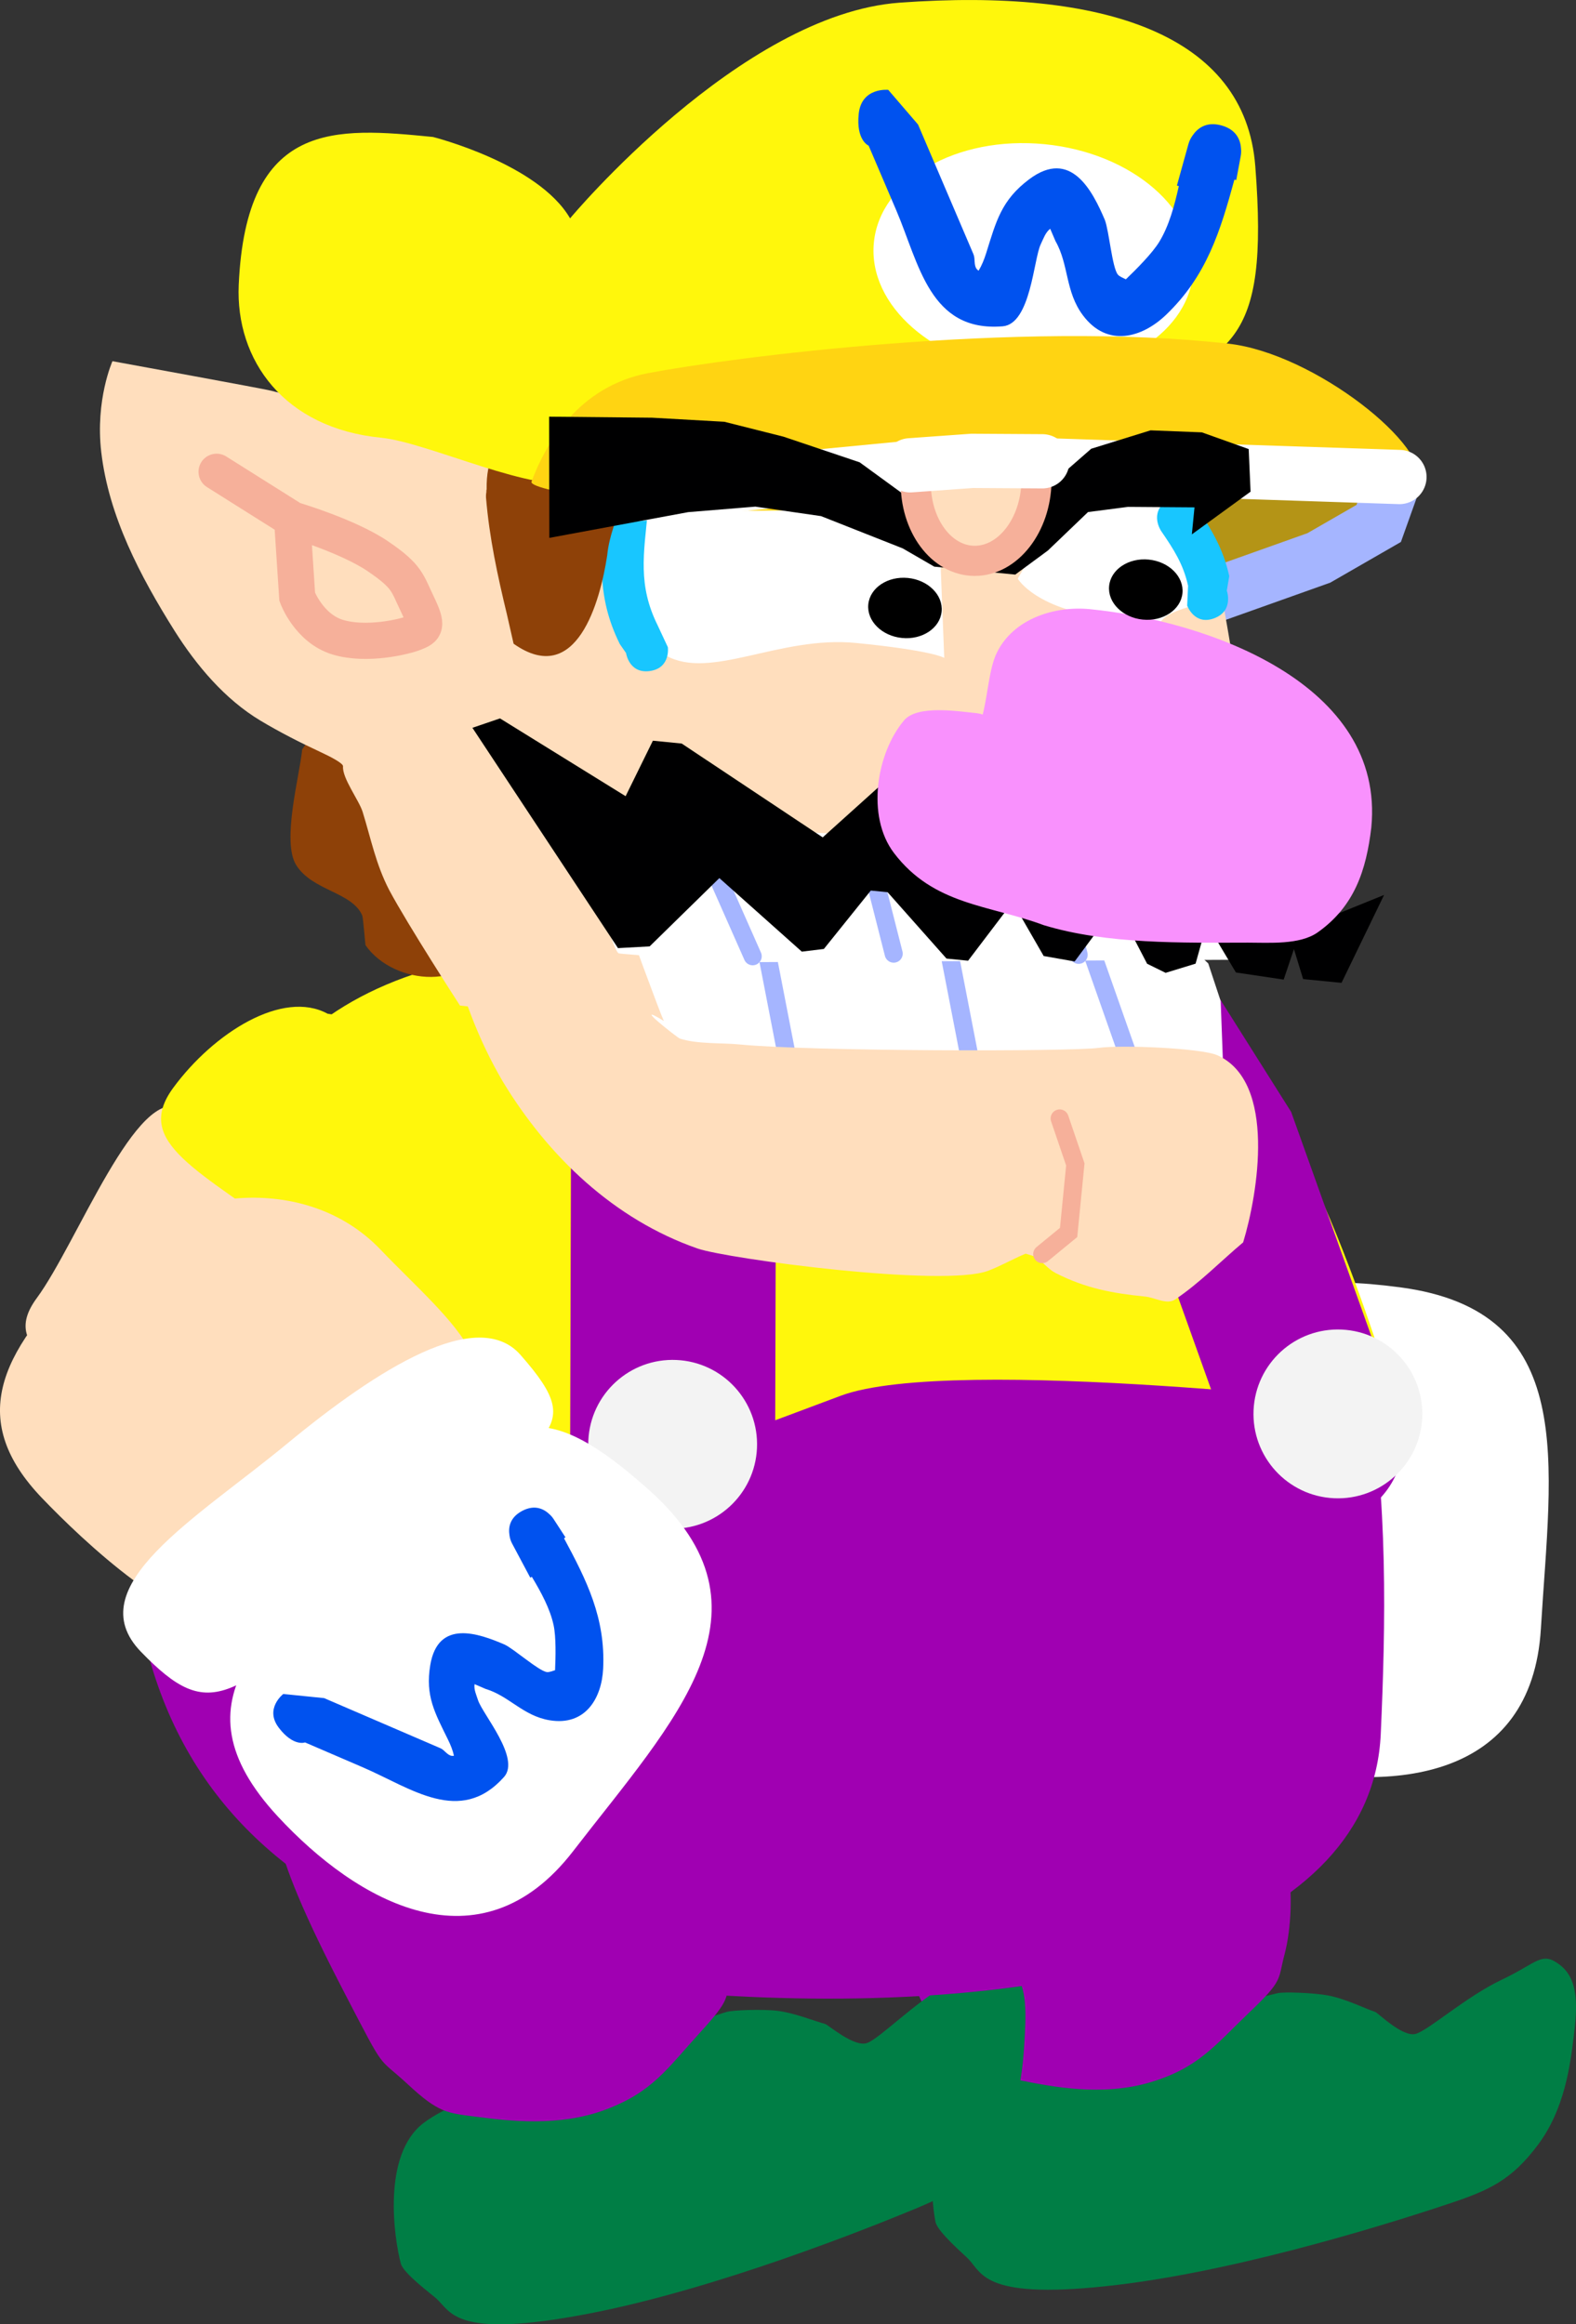 <svg version="1.1" xmlns="http://www.w3.org/2000/svg" xmlns:xlink="http://www.w3.org/1999/xlink" width="130.701" height="192.73" viewBox="0,0,130.701,192.73"><rect x="0" y="0" width="130.701" height="192.73" fill="#333333" stroke="none"/><g transform="translate(-183.055,-84.649)"><g data-paper-data="{&quot;isPaintingLayer&quot;:true}" fill-rule="nonzero" stroke-linejoin="miter" stroke-miterlimit="10" stroke-dasharray="" stroke-dashoffset="0" style="mix-blend-mode: normal"><g stroke-width="0" stroke-linecap="round"><path d="M289.006,249.924c0.491,-0.12 2.984,-0.042 4.215,0.194c1.446,0.277 3.174,1.132 3.88,1.359c0.235,0.075 2.282,2.131 3.369,1.818c1.088,-0.313 4.159,-3.082 7.137,-4.492c2.978,-1.411 3.312,-2.412 4.857,-1.189c1.545,1.223 1.401,3.513 1.103,5.907c-0.298,2.394 -0.75,6.004 -2.954,8.959c-2.205,2.956 -4.066,3.79 -7.381,4.895c-3.315,1.105 -16.54,5.427 -27.521,6.737c-10.981,1.31 -11.169,-0.903 -12.327,-2.13c-0.349,-0.37 -2.586,-2.265 -2.75,-3.102c-0.403,-2.06 -0.978,-9.089 2.676,-11.499c3.654,-2.41 14.945,-4.825 25.697,-7.457z" data-paper-data="{&quot;origPos&quot;:null}" fill="#007e45" stroke="#000000"/><path d="M262.225,254.077c-2.422,-2.58 -1.671,-0.926 -4.651,-7.784c-2.98,-6.858 -4.243,-10.613 -4.782,-13.929c-0.596,-3.668 25.323,-10.811 31.981,-9.544c6.658,1.267 4.574,13.797 5.093,16.598c0.373,2.016 0.298,5.102 -0.278,7.275c-0.576,2.173 -0.075,2.109 -2.934,4.836c-2.859,2.728 -4.199,4.585 -8.194,5.781c-3.995,1.196 -8.197,0.359 -10.671,-0.133c-2.475,-0.493 -3.142,-0.519 -5.563,-3.099z" data-paper-data="{&quot;origPos&quot;:null}" fill="#a000b2" stroke="#b100c6"/></g><g stroke-width="0" stroke-linecap="round"><path d="M243.297,251.481c0.482,-0.154 2.974,-0.248 4.218,-0.097c1.461,0.177 3.245,0.911 3.964,1.088c0.24,0.059 2.423,1.969 3.487,1.582c1.064,-0.387 3.936,-3.361 6.81,-4.974c2.873,-1.612 3.138,-2.634 4.763,-1.521c1.625,1.114 1.64,3.408 1.507,5.817c-0.132,2.409 -0.334,6.041 -2.33,9.142c-1.996,3.101 -3.795,4.062 -7.026,5.393c-3.231,1.331 -16.127,6.554 -26.991,8.618c-10.864,2.064 -11.205,-0.13 -12.444,-1.275c-0.374,-0.345 -2.736,-2.081 -2.957,-2.905c-0.544,-2.027 -1.602,-9 1.877,-11.656c3.479,-2.656 14.577,-5.844 25.122,-9.211z" data-paper-data="{&quot;origPos&quot;:null}" fill="#007e45" stroke="#000000"/><path d="M216.866,257.47c-2.594,-2.407 -1.731,-0.808 -5.176,-7.445c-3.445,-6.637 -4.965,-10.295 -5.731,-13.566c-0.848,-3.618 24.518,-12.531 31.247,-11.727c6.729,0.805 5.515,13.449 6.225,16.208c0.511,1.985 0.649,5.069 0.224,7.277c-0.425,2.208 0.07,2.109 -2.594,5.027c-2.664,2.918 -3.873,4.863 -7.776,6.332c-3.903,1.468 -8.152,0.924 -10.655,0.603c-2.503,-0.321 -3.17,-0.301 -5.764,-2.709z" data-paper-data="{&quot;origPos&quot;:null}" fill="#a000b2" stroke="#b100c6"/></g><g data-paper-data="{&quot;origPos&quot;:null,&quot;origRot&quot;:0}" stroke-width="0" stroke-linecap="butt"><g data-paper-data="{&quot;origPos&quot;:null}" stroke="none"><path d="M264.471,210.574c-10.486,-0.389 -16.413,1.884 -16.203,-3.773c0.21,-5.657 -3.117,-19.342 1.098,-19.76c3.526,-0.349 29.642,-0.399 32.578,1.584c2.284,1.542 0.129,7.627 -0.31,19.457c-0.21,5.657 -6.677,2.882 -17.163,2.492z" data-paper-data="{&quot;origRot&quot;:0,&quot;origPos&quot;:null}" fill="#ffdebd"/><path d="M263.72,190.858c-10.486,-0.389 -16.111,0.807 -15.902,-4.85c0.21,-5.657 2.913,-11.85 7.128,-12.267c2.845,-1.236 8.789,-5.538 11.726,-3.556c7.288,1.085 16.391,10.089 15.951,21.918c-0.494,4.184 -8.417,-0.856 -18.903,-1.245z" data-paper-data="{&quot;origRot&quot;:0,&quot;origPos&quot;:null}" fill="#fff70c"/></g><g data-paper-data="{&quot;origPos&quot;:null}"><path d="M283.766,199.368c-1.859,8.733 -0.156,13.97 -6.455,20.299c-3.433,3.449 -14.605,1.614 -19.365,0.601c-8.508,-1.811 -9.858,-7.641 -7.701,-17.769c2.156,-10.128 10.802,-16.87 19.309,-15.059c8.508,1.811 16.369,1.801 14.212,11.929z" data-paper-data="{&quot;origPos&quot;:null,&quot;origRot&quot;:0}" fill="#ffdebd" stroke="#ffdebd"/><g data-paper-data="{&quot;origPos&quot;:null,&quot;origRot&quot;:0}" fill="#ffffff" stroke="none"><path d="M299.173,191.394c14.852,1.964 12.496,14.52 11.671,28.306c-0.756,12.633 -12.425,13.566 -21.858,11.399c-13.002,-2.987 -9.715,-12.529 -6.165,-24.677c3.549,-12.148 2.484,-16.862 16.352,-15.028z" data-paper-data="{&quot;origRot&quot;:0,&quot;origPos&quot;:null}"/><path d="M284.082,188.132c8.94,2.301 5.027,4.144 0.38,21.736c-4.079,15.443 -4.308,18.024 -12.547,16.325c-7.365,-1.519 -2.422,-11.692 0.306,-21.074c2.728,-9.383 6.641,-18.331 11.862,-16.988z" data-paper-data="{&quot;origRot&quot;:0,&quot;origPos&quot;:null}"/></g></g></g><g><path d="M230.882,168.55c15.383,0.693 40.721,-3.62 52.207,5.351c15.416,12.041 15.276,36.736 14.475,54.527c-0.739,16.4 -24.021,23.074 -52.468,21.793c-28.446,-1.281 -53.368,-10.647 -51.096,-44.784c1.782,-12.46 8.435,-38.168 36.881,-36.887z" data-paper-data="{&quot;origPos&quot;:null,&quot;index&quot;:null}" fill="#a000b2" stroke="none" stroke-width="0" stroke-linecap="butt"/><path d="M236.624,163.303c15.383,0.693 36.113,-1.325 47.599,7.646c7.775,6.073 14.625,30.378 14.625,30.378c0,0 -36.773,-4.409 -46.068,-0.943c-4.167,1.554 -16.763,6.384 -22.3,7.636c-2.902,0.656 -34.293,-0.779 -30.697,-19.841c1.782,-12.46 8.395,-26.158 36.841,-24.877z" data-paper-data="{&quot;origPos&quot;:null,&quot;index&quot;:null}" fill="#fff70c" stroke="none" stroke-width="0" stroke-linecap="butt"/><path d="M238.939,168.879l-0.099,35.532" data-paper-data="{&quot;origPos&quot;:null}" fill="none" stroke="#a000b2" stroke-width="17" stroke-linecap="round"/><path d="M245.833,204.726c-0.174,3.862 -3.446,6.852 -7.308,6.678c-3.862,-0.174 -6.852,-3.446 -6.678,-7.308c0.174,-3.862 3.446,-6.852 7.308,-6.678c3.862,0.174 6.852,3.446 6.678,7.308z" data-paper-data="{&quot;origPos&quot;:null}" fill="#f3f3f3" stroke="none" stroke-width="0" stroke-linecap="butt"/><path d="M276.478,168.32l7.323,11.613l8.631,24.135" data-paper-data="{&quot;origPos&quot;:null,&quot;origRot&quot;:0}" fill="none" stroke="#a000b2" stroke-width="14" stroke-linecap="round"/><path d="M301.002,202.205c-0.174,3.862 -3.446,6.852 -7.308,6.678c-3.862,-0.174 -6.852,-3.446 -6.678,-7.308c0.174,-3.862 3.446,-6.852 7.308,-6.678c3.862,0.174 6.852,3.446 6.678,7.308z" data-paper-data="{&quot;origPos&quot;:null}" fill="#f3f3f3" stroke="none" stroke-width="0" stroke-linecap="butt"/></g><g stroke-linecap="butt"><g data-paper-data="{&quot;origPos&quot;:null}" stroke="none" stroke-width="0"><path d="M212.972,212.111c-3.356,4.559 -7.141,-1.373 -15.592,-7.594c-8.451,-6.221 -14.629,-7.675 -11.273,-12.234c3.356,-4.559 8.303,-17.745 12.023,-15.719c3.111,1.695 24.731,16.345 26.044,19.636c1.021,2.56 -4.184,6.378 -11.202,15.912z" data-paper-data="{&quot;origRot&quot;:0,&quot;origPos&quot;:null}" fill="#ffdebd"/><path d="M222.777,199.457c-2.763,3.181 -6.477,-5.443 -14.928,-11.663c-8.451,-6.221 -13.775,-8.396 -10.419,-12.955c3.356,-4.559 9.074,-8.158 12.794,-6.132c3.048,0.578 10.382,0.365 11.695,3.656c5.415,4.997 7.876,17.561 0.858,27.095z" data-paper-data="{&quot;origRot&quot;:0,&quot;origPos&quot;:null}" fill="#fff70c"/></g><g data-paper-data="{&quot;origPos&quot;:null}"><path d="M219.635,206.106c-6.45,6.174 -7.988,11.462 -16.756,13.151c-4.778,0.92 -12.983,-6.882 -16.348,-10.397c-6.015,-6.284 -3.852,-11.863 3.629,-19.023c7.48,-7.161 18.421,-7.872 24.436,-1.588c6.015,6.284 12.52,10.697 5.04,17.857z" data-paper-data="{&quot;origPos&quot;:null,&quot;origRot&quot;:0}" fill="#ffdebd" stroke="#ffdebd" stroke-width="0"/><g data-paper-data="{&quot;origPos&quot;:null,&quot;origRot&quot;:0}" fill="#ffffff" stroke="none" stroke-width="0"><path d="M236.859,208.18c11.174,9.979 2.163,19.034 -6.274,29.968c-7.731,10.02 -17.904,4.226 -24.484,-2.871c-9.07,-9.783 -0.984,-15.824 8.785,-23.871c9.768,-8.047 11.539,-12.544 21.973,-3.226z" data-paper-data="{&quot;origRot&quot;:0,&quot;origPos&quot;:null}"/><path d="M226.218,196.994c6.097,6.932 1.825,6.254 -11.913,18.185c-12.06,10.473 -13.701,12.479 -19.557,6.439c-5.235,-5.399 4.574,-11.029 12.108,-17.252c7.533,-6.223 15.803,-11.42 19.363,-7.372z" data-paper-data="{&quot;origRot&quot;:0,&quot;origPos&quot;:null}"/></g><path d="M206.181,227.918c-1.218,-1.586 0.368,-2.804 0.368,-2.804l3.387,0.343c1.607,0.692 3.215,1.385 4.822,2.077c1.607,0.692 3.215,1.385 4.822,2.077c0.345,0.148 0.561,0.575 0.932,0.631c0.057,0.009 0.122,0.004 0.19,-0.008c-0.1,-0.451 -0.273,-0.889 -0.491,-1.331c-1.091,-2.223 -1.901,-3.626 -1.473,-6.187c0.643,-3.84 4.022,-2.623 6.174,-1.696c0.788,0.378 2.813,2.174 3.489,2.277c0.19,0.029 0.459,-0.086 0.686,-0.153c0.048,-1.077 0.092,-2.748 -0.121,-3.737c-0.292,-1.357 -1.024,-2.708 -1.804,-4.009l-0.131,0.07l-1.496,-2.809c-0.119,-0.218 -0.196,-0.458 -0.228,-0.706c-0.098,-0.593 -0.012,-1.438 1.014,-1.999c0.018,-0.01 0.036,-0.019 0.053,-0.029c1.039,-0.542 1.79,-0.145 2.228,0.267c0.15,0.13 0.277,0.28 0.381,0.444l0.967,1.489l-0.12,0.078c1.862,3.465 3.451,6.597 3.245,10.816c-0.118,2.43 -1.459,4.772 -4.447,4.273c-2.195,-0.367 -3.352,-2.013 -5.299,-2.597c-0.306,-0.132 -0.612,-0.264 -0.918,-0.396c-0.068,0.448 0.149,0.896 0.287,1.327c0.372,1.158 3.547,4.812 2.155,6.372c-3.631,4.07 -7.722,0.915 -11.679,-0.79c-1.607,-0.692 -3.215,-1.385 -4.822,-2.077c0,0 -0.954,0.374 -2.173,-1.212z" data-paper-data="{&quot;origPos&quot;:null}" fill="#0052ef" stroke="none" stroke-width="0.5"/></g></g><g><g data-paper-data="{&quot;origPos&quot;:null,&quot;origRot&quot;:0}"><path d="M275.166,141.298l-2.846,5.078l4.913,28.286l-42.554,0.155l-3.518,-1.687l-2.196,-4.906l-4.614,-27.921l33.233,-0.74z" data-paper-data="{&quot;origPos&quot;:null}" fill="#a10114" stroke="#a10114" stroke-width="0.5" stroke-linecap="round"/><path d="M226.474,160.088c-0.681,-5.017 5.126,-9.947 12.97,-11.012c7.844,-1.065 14.755,2.138 15.436,7.155c0.681,5.017 -5.126,9.947 -12.97,11.012c-7.844,1.065 -14.755,-2.138 -15.436,-7.155z" data-paper-data="{&quot;origPos&quot;:null,&quot;origRot&quot;:0}" fill="#f4c4f6" stroke="none" stroke-width="0" stroke-linecap="butt"/><g data-paper-data="{&quot;origPos&quot;:null}" stroke-linecap="round"><path d="M237.165,173.389l-3.629,-10.742l40.298,-1.048l6.667,0.323l2.756,2.617l1.032,3.116l0.275,7.396z" data-paper-data="{&quot;origPos&quot;:null}" fill="#ffffff" stroke="#000000" stroke-width="0"/><path d="M273.104,162.197l3.662,10.41" data-paper-data="{&quot;origPos&quot;:null}" fill="none" stroke="#a5b5ff" stroke-width="1.5"/><path d="M263.467,172.349l-1.874,-9.663" data-paper-data="{&quot;origPos&quot;:null,&quot;origRot&quot;:0}" fill="none" stroke="#a5b5ff" stroke-width="1.5"/><path d="M246.502,162.872l1.874,9.663" data-paper-data="{&quot;origPos&quot;:null,&quot;origRot&quot;:0}" fill="none" stroke="#a5b5ff" stroke-width="1.5"/></g><g data-paper-data="{&quot;origPos&quot;:null}"><path d="M225.18,136.799c3.365,1.025 3.567,5.767 3.595,6.055c0.162,1.631 8.7,25.116 9.332,26.452c-2.836,-1.729 1.128,1.395 1.326,1.46c1.45,0.475 3.452,0.341 4.976,0.491c5.853,0.578 27.428,0.601 29.759,0.281c1.877,-0.258 8.516,0.018 9.844,0.612c4.93,2.202 3.357,11.519 2.14,15.516c-1.882,1.579 -3.604,3.371 -5.645,4.738c-0.692,0.464 -1.659,-0.164 -2.488,-0.245c-2.696,-0.266 -4.965,-0.691 -7.417,-1.95c-0.629,-0.323 -1.066,-0.937 -1.663,-1.315c-0.179,-0.113 -0.539,-0.202 -0.829,-0.291c-1.044,0.434 -2.029,1.008 -3.086,1.412c-3.709,1.416 -21.667,-0.986 -24.115,-1.837c-6.918,-2.406 -12.384,-7.629 -16.148,-13.834c-4.216,-7.193 -5.288,-14.756 -6.344,-22.86c-0.376,-2.884 0.523,-11.358 0.523,-11.358c0,0 1.457,-4.783 6.24,-3.326z" data-paper-data="{&quot;origPos&quot;:null}" fill="#ffdebd" stroke="none" stroke-width="0.5" stroke-linecap="butt"/><path d="M270.935,177.391l1.299,3.813l-0.262,2.654l-0.295,2.986l-2.187,1.794" data-paper-data="{&quot;origPos&quot;:null}" fill="none" stroke="#f6b09a" stroke-width="1.5" stroke-linecap="round"/></g></g><g><path d="M300.041,126.826c-0.996,3.714 -13.928,7.273 -23.735,6.309c-7.903,-0.776 -5.283,-7.306 -4.927,-10.934c0.356,-3.628 15.766,-1.315 23.668,-0.538c7.903,0.776 5.638,2.759 4.994,5.163z" data-paper-data="{&quot;origPos&quot;:null}" fill="#b49416" stroke="none" stroke-width="0" stroke-linecap="butt"/><path d="M298.781,124.17l-1.386,3.883l-4.97,2.861l-11.8,4.2" data-paper-data="{&quot;origPos&quot;:null}" fill="none" stroke="#a5b5ff" stroke-width="4.5" stroke-linecap="round"/><path d="M211.021,144.324c2.831,0.299 4.199,1.334 6.364,3.002c3.957,3.373 7.583,9.71 6.095,15.005c-1.285,4.571 -7.755,4.06 -10.106,0.701c-0.033,-0.068 -0.196,-2.285 -0.28,-2.478c-0.848,-1.947 -4.143,-2.036 -5.476,-4.176c-1.218,-1.956 0.28,-7.368 0.497,-9.577c0,0 1.8,-2.844 2.906,-2.477z" data-paper-data="{&quot;origPos&quot;:null}" fill="#8e4108" stroke="none" stroke-width="0.5" stroke-linecap="butt"/><path d="M221.201,168.029c0,0 -4.307,-6.652 -5.866,-9.573c-1.113,-2.146 -1.508,-4.235 -2.204,-6.481c-0.3,-0.97 -1.708,-2.804 -1.627,-3.783c0.02,-0.246 -1.01,-0.785 -1.858,-1.178c-1.676,-0.778 -3.417,-1.666 -5.001,-2.616c-2.942,-1.765 -5.298,-4.565 -7.112,-7.439c-2.855,-4.543 -5.458,-9.489 -6.081,-14.827c-0.505,-4.328 0.929,-7.533 0.929,-7.533c0,0 12.72,2.32 13.145,2.445c2.002,0.588 8.423,1.205 12.615,2.808c2.035,0.778 3.864,1.376 5.421,2.837c0.589,0.553 1.644,2.569 1.948,2.593c2.693,0.213 6.82,-1.789 9.401,-2.539c6.992,-2.03 42.306,-1.88 46.899,2.227c0.66,0.59 0.721,1.618 1.054,2.437c1.222,3.002 4.51,24.331 4.682,28.361c0.091,2.134 -1.681,4.21 -3.021,5.483c-0.607,0.576 -7.001,0.319 -9.211,0.102c-10.641,-1.045 -21.234,-2.197 -31.925,-2.556c-2.665,-0.095 -6.214,0.056 -8.791,-0.698c-0.333,-0.097 -1.589,0.996 -1.377,1.357c1.029,1.748 2.274,10.171 2.274,10.171z" data-paper-data="{&quot;origPos&quot;:null}" fill="#ffdebd" stroke="none" stroke-width="0.5" stroke-linecap="butt"/><path d="M261.363,139.2c0,0 -0.938,-0.61 -7.314,-1.236c-6.376,-0.626 -12.053,3.132 -15.777,1.037c-3.237,-1.821 -3.306,-13.467 -1.309,-13.271c4.621,0.454 23.953,2.043 23.953,2.043z" data-paper-data="{&quot;origPos&quot;:null}" fill="#ffffff" stroke="#f6b09a" stroke-width="0" stroke-linecap="butt"/><path d="M267.461,132.636c0,0 2.219,-4.267 4.908,-5.346c2.8,-1.123 7.21,-1.402 7.21,-1.402c0,0 5.442,8.018 1.916,9.131c-4.055,1.28 0.258,1.533 -6.118,0.906c-6.376,-0.626 -7.916,-3.29 -7.916,-3.29z" data-paper-data="{&quot;index&quot;:null,&quot;origPos&quot;:null}" fill="#ffffff" stroke="#f6b09a" stroke-width="0" stroke-linecap="butt"/><path d="M236.95,140.291c-1.733,0.242 -1.975,-1.491 -1.975,-1.491l-0.513,-0.737c-1.979,-3.988 -1.569,-7.204 -1.148,-11.495c0,0 0.171,-1.742 1.913,-1.571c1.742,0.171 1.571,1.913 1.571,1.913c-0.362,3.68 -0.855,6.263 0.8,9.597l0.844,1.808c0,0 0.242,1.733 -1.491,1.975z" data-paper-data="{&quot;origPos&quot;:null}" fill="#18c6ff" stroke="none" stroke-width="0.5" stroke-linecap="butt"/><path d="M223.419,125.188l-0.006,-0.001c-0.062,-4.879 3.22,-5.065 7.011,-4.479c1.237,0.191 2.793,0.156 3.522,1.372c1.999,3.337 -0.208,5.298 -0.534,8.618c-0.583,3.842 -2.538,11.016 -7.764,7.329c-0.002,-0.001 -0.543,-2.389 -0.55,-2.421c-0.78,-3.231 -1.464,-6.377 -1.737,-9.701c0,0 -0.018,-0.222 0.038,-0.514l-0.016,0.001c0,0 0.008,-0.08 0.037,-0.204z" data-paper-data="{&quot;origPos&quot;:null}" fill="#8e4108" stroke="none" stroke-width="0.5" stroke-linecap="butt"/><path d="M283.754,135.916c-1.644,0.62 -2.245,-1.054 -2.245,-1.054l0.076,-1.642c-0.398,-1.797 -1.186,-3.01 -2.235,-4.541c0,0 -1.001,-1.461 0.435,-2.487c1.436,-1.027 2.437,0.434 2.437,0.434c1.3,1.897 2.271,3.505 2.778,5.795l-0.203,1.201c0,0 0.601,1.674 -1.042,2.294z" data-paper-data="{&quot;origPos&quot;:null}" fill="#18c6ff" stroke="none" stroke-width="0.5" stroke-linecap="butt"/><path d="M287.157,98.405c1.177,15.132 -2.086,15.666 -11.392,19.559c-13.559,5.673 -30.266,2.613 -44.551,6.649c-3.751,1.06 -12.619,-3.282 -16.555,-3.668c-8.05,-0.791 -12.082,-6.439 -11.806,-12.668c0.609,-13.74 8.058,-13.062 16.108,-12.271c0,0 8.729,2.198 11.372,6.749c0,0 14.107,-16.921 27.319,-17.884c17.008,-1.24 28.659,2.668 29.504,13.535z" data-paper-data="{&quot;origPos&quot;:null}" fill="#fff70c" stroke="none" stroke-width="0" stroke-linecap="butt"/><path d="M281.999,107.362c-0.513,5.222 -6.855,8.872 -14.165,8.154c-7.31,-0.718 -12.82,-5.533 -12.307,-10.755c0.513,-5.222 6.855,-8.872 14.165,-8.154c7.31,0.718 12.82,5.533 12.307,10.755z" data-paper-data="{&quot;origPos&quot;:null}" fill="#ffffff" stroke="none" stroke-width="0" stroke-linecap="butt"/><path d="M254.271,94.081c0.234,-2.215 2.449,-1.981 2.449,-1.981l2.471,2.876c0.766,1.792 1.532,3.585 2.297,5.377c0.766,1.792 1.532,3.585 2.297,5.377c0.164,0.384 0.012,0.894 0.268,1.225c0.039,0.051 0.095,0.097 0.16,0.14c0.265,-0.441 0.461,-0.927 0.626,-1.451c0.826,-2.632 1.249,-4.386 3.561,-6.124c3.466,-2.606 5.26,0.97 6.285,3.371c0.346,0.91 0.601,3.914 1.068,4.516c0.131,0.17 0.436,0.283 0.672,0.403c0.866,-0.832 2.183,-2.147 2.771,-3.109c0.806,-1.32 1.252,-2.971 1.621,-4.62l-0.159,-0.044l0.949,-3.416c0.072,-0.268 0.193,-0.521 0.358,-0.745c0.376,-0.554 1.094,-1.169 2.353,-0.835c0.022,0.006 0.043,0.012 0.065,0.018c1.254,0.36 1.556,1.257 1.594,1.925c0.021,0.22 0.009,0.439 -0.034,0.651l-0.362,1.944l-0.157,-0.029c-1.157,4.226 -2.279,7.973 -5.683,11.221c-1.961,1.87 -4.841,2.732 -6.869,0.035c-1.49,-1.981 -1.16,-4.198 -2.284,-6.164c-0.146,-0.341 -0.292,-0.683 -0.438,-1.024c-0.399,0.309 -0.568,0.838 -0.787,1.292c-0.589,1.22 -0.83,6.606 -3.152,6.797c-6.054,0.498 -6.934,-5.189 -8.82,-9.602c-0.766,-1.792 -1.532,-3.585 -2.297,-5.377c0,0 -1.057,-0.43 -0.823,-2.646z" data-paper-data="{&quot;origPos&quot;:null,&quot;origRot&quot;:0}" fill="#0052ef" stroke="none" stroke-width="0.5" stroke-linecap="butt"/><path d="M300.687,124.78c-0.304,0.833 -43.94,2.214 -56.118,2.224c-5.919,0.005 -17.737,-1.583 -17.433,-2.416c1.124,-3.078 3.893,-7.902 9.663,-8.998c6.973,-1.325 30.765,-4.393 48.14,-2.443c7.103,0.797 16.871,8.555 15.747,11.634z" data-paper-data="{&quot;origPos&quot;:null}" fill="#ffd412" stroke="none" stroke-width="0" stroke-linecap="butt"/><path d="M201.018,123.769l6.309,3.969c0,0 4.587,1.35 7.07,3.039c2.483,1.689 2.409,2.186 3.291,4.008c0.881,1.822 0.615,1.979 -0.228,2.322c-0.843,0.343 -4.007,1.104 -6.401,0.376c-2.394,-0.728 -3.356,-3.344 -3.356,-3.344l-0.416,-6.338" data-paper-data="{&quot;origPos&quot;:null}" fill="none" stroke="#f6b09a" stroke-width="3" stroke-linecap="round"/><path d="M231.188,126.07l31.869,-3.065l36.056,1.198" data-paper-data="{&quot;origPos&quot;:null}" fill="none" stroke="#ffffff" stroke-width="4.5" stroke-linecap="round"/><path d="M281.898,128.959l0.22,-2.239l-5.523,-0.04l-3.308,0.429l-3.328,3.19l-2.708,1.995l-6.718,-0.66l-2.615,-1.513l-6.771,-2.675l-5.449,-0.787l-5.571,0.457l-11.514,2.134l-0.017,-10.05l8.533,0.085l5.996,0.338l4.903,1.235l6.322,2.128l3.985,2.904l3.932,0.889l4.054,-0.355l2.835,-0.726l4.396,-3.839l4.923,-1.526l4.254,0.167l3.883,1.386l0.155,3.532z" data-paper-data="{&quot;origPos&quot;:null}" fill="#000001" stroke="#ff0000" stroke-width="0" stroke-linecap="round"/><path d="M269.012,124.566c-0.065,3.642 -2.359,6.592 -5.123,6.589c-2.764,-0.003 -4.952,-2.958 -4.887,-6.601c0.065,-3.642 1.902,-1.948 4.667,-1.944c2.764,0.003 5.408,-1.686 5.343,1.956z" data-paper-data="{&quot;origPos&quot;:null,&quot;origRot&quot;:0}" fill="#ffdebd" stroke="#f6b09a" stroke-width="2.5" stroke-linecap="butt"/><path d="M258.546,123.231l5.127,-0.367l5.824,0.036" data-paper-data="{&quot;origPos&quot;:null}" fill="none" stroke="#ffffff" stroke-width="4.5" stroke-linecap="round"/><g data-paper-data="{&quot;origPos&quot;:null,&quot;index&quot;:null}" stroke-linecap="round"><path d="M281.813,155.123l3.88,9.109l-40.946,0.2c0,0 -10.281,-0.644 -10.398,-0.737c-0.352,-0.278 -0.966,-2.491 -0.966,-2.491l-2.659,-7.652l2.876,-0.632z" data-paper-data="{&quot;origPos&quot;:null}" fill="#ffffff" stroke="#000000" stroke-width="0"/><path d="M241.57,155.111l3.907,8.83" data-paper-data="{&quot;origPos&quot;:null}" fill="none" stroke="#a5b5ff" stroke-width="1.5"/><path d="M257.17,163.724l-2.076,-8.171" data-paper-data="{&quot;origPos&quot;:null,&quot;origRot&quot;:0}" fill="none" stroke="#a5b5ff" stroke-width="1.5"/><path d="M272.508,163.823l-2.076,-8.171" data-paper-data="{&quot;origPos&quot;:null,&quot;origRot&quot;:0}" fill="none" stroke="#a5b5ff" stroke-width="1.5"/></g><path d="M297.84,158.857l-3.53,7.29l-3.185,-0.313l-0.761,-2.486l-0.851,2.529l-3.961,-0.59l-2.415,-4.056l-0.93,3.325l-2.486,0.761l-1.534,-0.754l-2.536,-4.871l-3.474,4.683l-2.568,-0.453l-2.575,-4.473l-3.693,4.862l-1.791,-0.176l-4.885,-5.504l-1.393,-0.137l-3.892,4.843l-1.83,0.222l-6.837,-6.098l-5.781,5.662l-2.627,0.144l-12.072,-18.268l2.287,-0.78l10.419,6.45l2.261,-4.601l2.389,0.235l11.695,7.781l4.63,-4.167l1.612,-0.043l5.264,5.742l4.232,-4.206l2.548,0.652l1.854,1.589l0.94,2.705l2.662,-2.552l2.806,0.075l2.614,4.075l3.021,-2.115l2.888,1.289l1.537,2.764l2.463,-2.571l2.173,2.424l0.917,0.894z" data-paper-data="{&quot;origPos&quot;:null}" fill="#000001" stroke="#ff0000" stroke-width="0" stroke-linecap="round"/><path d="M264.555,143.896c0.425,-1.677 0.534,-3.817 1.162,-5.109c1.388,-2.855 4.821,-3.911 7.722,-3.626c9.732,0.956 24.515,6.164 23.34,18.119c-0.419,3.516 -1.392,6.521 -4.441,8.679c-1.494,1.057 -4.047,0.851 -5.791,0.854c-5.428,0.009 -11.697,0.143 -16.929,-1.448c-4.546,-1.696 -9.111,-1.638 -12.42,-5.98c-2.326,-3.052 -1.447,-8.316 0.837,-11.006c1.104,-1.3 4.493,-0.743 6.015,-0.594c0,0 0.211,0.021 0.504,0.112z" data-paper-data="{&quot;origPos&quot;:null}" fill="#f991fd" stroke="none" stroke-width="0.5" stroke-linecap="butt"/><path d="M258.349,132.574c0.839,0.082 1.572,0.436 2.078,0.941c0.507,0.504 0.786,1.159 0.719,1.846c-0.067,0.687 -0.469,1.275 -1.064,1.671c-0.595,0.397 -1.382,0.601 -2.221,0.518c-0.839,-0.082 -1.572,-0.436 -2.078,-0.941c-0.506,-0.504 -0.786,-1.159 -0.718,-1.846c0.067,-0.687 0.469,-1.275 1.064,-1.671c0.595,-0.397 1.382,-0.601 2.221,-0.518z" data-paper-data="{&quot;origPos&quot;:null}" fill="#000000" stroke="none" stroke-width="1.057" stroke-linecap="butt"/><path d="M278.321,131.05c0.839,0.082 1.572,0.436 2.078,0.941c0.507,0.504 0.786,1.159 0.719,1.846c-0.067,0.687 -0.469,1.275 -1.064,1.671c-0.595,0.397 -1.382,0.601 -2.221,0.518c-0.839,-0.082 -1.572,-0.436 -2.078,-0.941c-0.506,-0.504 -0.786,-1.159 -0.718,-1.846c0.067,-0.687 0.469,-1.275 1.064,-1.671c0.595,-0.397 1.382,-0.601 2.221,-0.518z" data-paper-data="{&quot;origPos&quot;:null}" fill="#000000" stroke="none" stroke-width="1.057" stroke-linecap="butt"/></g></g></g></g></svg>